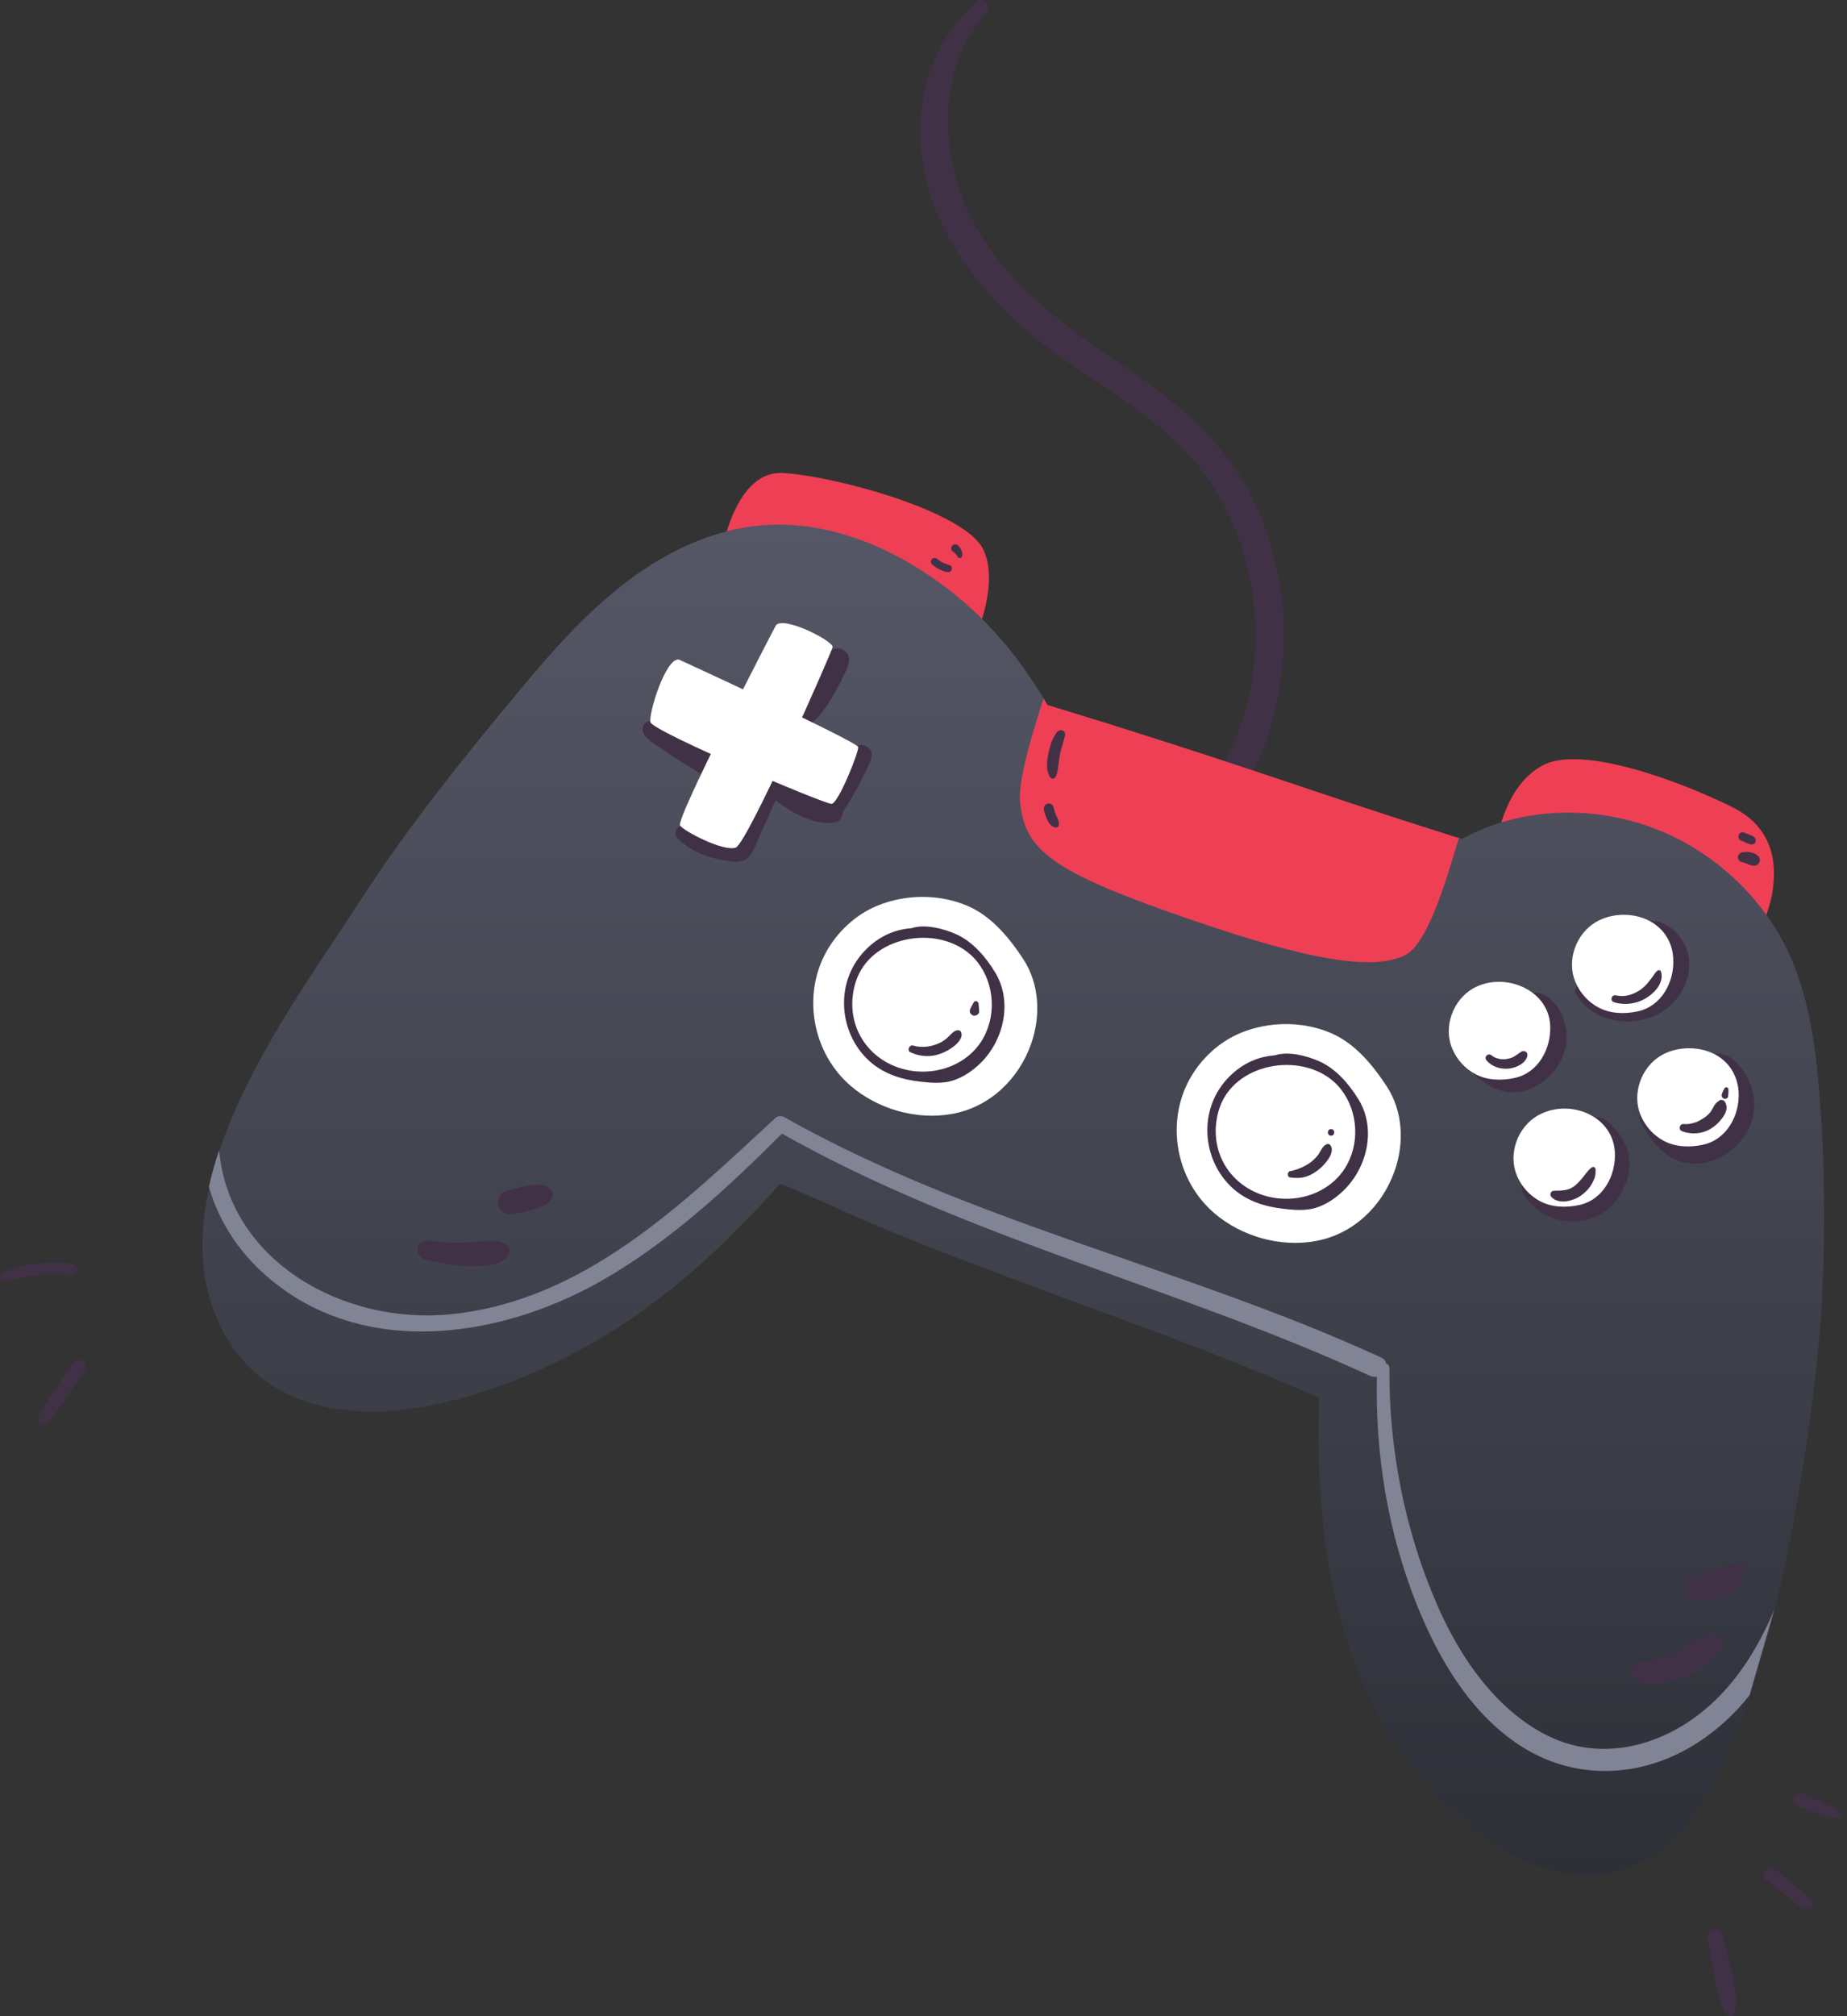 <svg width="77" height="84" viewBox="0 0 77 84" fill="none" xmlns="http://www.w3.org/2000/svg">
<rect x="0" y="0" width="77" height="84" fill="#333333" stroke="none"/>
<path d="M40.685 0.086C38.77 1.825 38.091 4.303 38.476 6.815C38.89 9.521 40.651 11.89 42.67 13.664C44.896 15.621 47.726 16.863 49.699 19.106C51.332 20.96 52.212 23.415 52.333 25.858C52.402 27.237 52.236 28.616 51.821 29.932C51.413 31.231 50.659 32.33 50.136 33.566C50.015 33.852 50.429 34.161 50.677 33.983C52.506 32.65 53.225 29.938 53.455 27.798C53.708 25.463 53.3 23.06 52.299 20.937C51.125 18.454 49.106 16.777 46.863 15.266C44.43 13.624 42.02 11.913 40.593 9.275C39.155 6.62 38.994 2.89 41.122 0.526C41.387 0.229 40.978 -0.183 40.685 0.086Z" fill="#413147"/>
<path d="M29.98 23.523C29.98 23.523 30.475 19.581 32.644 19.707C34.812 19.832 40.26 21.309 41.002 22.911C41.743 24.513 40.444 27.037 40.444 27.037L29.98 23.523Z" fill="#EF3F54"/>
<path d="M62.365 35.288C62.365 35.288 62.612 32.821 64.286 31.9C65.96 30.979 70.234 32.638 72.213 33.623C74.192 34.607 74.007 36.392 73.887 37.193C73.76 37.994 73.145 39.413 73.145 39.413L62.365 35.288Z" fill="#EF3F54"/>
<path d="M75.825 45.273C75.612 42.749 75.169 40.22 73.645 38.126C72.311 36.278 70.401 34.893 68.198 34.258C65.782 33.559 63.147 33.76 60.95 34.95C60.933 34.944 60.916 34.938 60.898 34.933C60.875 34.927 60.846 34.921 60.818 34.91C60.789 34.904 60.76 34.898 60.731 34.887C60.651 34.864 60.576 34.841 60.496 34.818C59.673 34.555 58.856 34.286 58.034 34.029C56.245 33.451 54.456 32.844 52.673 32.249C49.676 31.248 46.673 30.292 43.659 29.371C43.613 29.279 43.555 29.194 43.504 29.102C43.481 29.062 43.458 29.016 43.435 28.976C43.343 28.839 43.262 28.696 43.176 28.564C43.015 28.324 42.859 28.095 42.704 27.872C41.83 26.642 40.789 25.526 39.592 24.599C36.969 22.556 33.616 21.257 30.291 22.138C26.644 23.1 24.015 25.926 21.697 28.719C19.367 31.517 17.055 34.378 15.076 37.433C13.126 40.443 10.411 44.14 9.152 47.933C8.979 48.437 8.835 48.946 8.726 49.45C8.53 50.331 8.427 51.212 8.444 52.088C8.496 54.548 9.675 56.997 11.993 58.084C14.645 59.32 17.711 58.794 20.38 57.901C22.917 57.06 25.281 55.761 27.409 54.153C28.577 53.272 29.67 52.299 30.688 51.252C31.269 50.663 31.93 50.016 32.511 49.318C33.84 49.833 35.134 50.468 36.428 51.012C38.827 52.019 41.272 52.929 43.717 53.839C46.155 54.748 48.612 55.618 51.033 56.585C52.276 57.077 53.518 57.587 54.738 58.119C54.824 58.153 54.904 58.199 54.991 58.233C54.801 64.276 55.675 70.501 60.099 74.993C62.411 77.345 65.96 79.37 69.072 77.19C70.464 76.218 71.281 74.758 71.948 73.242C72.322 72.389 72.656 71.514 72.955 70.633C73.248 69.769 73.513 68.893 73.743 68.012C73.829 67.703 73.904 67.394 73.979 67.079C74.663 64.35 75.141 61.523 75.509 58.748C75.704 57.3 75.848 55.841 75.94 54.382C76.113 51.349 76.078 48.288 75.825 45.273Z" fill="url(#paint0_linear_2_85)"/>
<path d="M60.818 34.91C60.168 37.136 59.454 39.333 58.592 39.785C57.062 40.586 53.668 39.745 48.675 37.977C43.682 36.203 42.721 35.316 42.526 33.416C42.445 32.604 42.928 30.859 43.509 29.102C43.561 29.194 43.619 29.279 43.665 29.371C46.685 30.287 49.681 31.248 52.678 32.249C54.462 32.844 56.25 33.451 58.039 34.029C58.862 34.292 59.679 34.561 60.501 34.818C60.582 34.841 60.657 34.864 60.737 34.887C60.76 34.893 60.789 34.898 60.818 34.91Z" fill="#EF3F54"/>
<path d="M57.809 45.255C57.223 44.363 56.475 43.453 55.462 43.03C54.295 42.538 52.891 42.549 51.718 43.035C50.82 43.407 50.055 44.123 49.59 44.969C48.589 46.795 49.032 49.169 50.608 50.531C51.741 51.51 53.369 51.979 54.858 51.704C56.417 51.418 57.62 50.257 58.137 48.792C58.551 47.63 58.494 46.303 57.809 45.255Z" fill="white"/>
<path d="M56.642 45.816C56.245 45.17 55.704 44.529 54.996 44.214C54.502 43.997 53.719 43.779 53.15 43.968C52.845 43.991 52.546 44.054 52.241 44.18C51.597 44.449 51.05 44.958 50.717 45.565C50.004 46.864 50.309 48.551 51.419 49.53C52.017 50.056 52.753 50.279 53.535 50.365C53.973 50.417 54.456 50.451 54.876 50.314C55.25 50.194 55.583 49.982 55.877 49.724C56.969 48.78 57.412 47.081 56.642 45.816ZM55.853 48.964C54.945 50.022 53.282 50.251 52.046 49.519C50.872 48.82 50.418 47.47 50.832 46.188C51.442 44.3 54.191 43.802 55.612 45.072C56.492 45.862 56.734 47.235 56.262 48.305C56.158 48.551 56.02 48.769 55.853 48.964Z" fill="#413147"/>
<path d="M42.658 39.957C42.071 39.065 41.324 38.155 40.311 37.731C39.144 37.239 37.74 37.251 36.567 37.737C35.669 38.109 34.904 38.824 34.438 39.671C33.437 41.496 33.88 43.871 35.456 45.233C36.59 46.211 38.217 46.681 39.707 46.406C41.266 46.12 42.468 44.958 42.986 43.493C43.394 42.332 43.343 41.004 42.658 39.957Z" fill="white"/>
<path d="M41.49 40.518C41.099 39.871 40.553 39.23 39.851 38.916C39.356 38.698 38.574 38.481 38.005 38.67C37.7 38.693 37.401 38.756 37.096 38.882C36.452 39.15 35.905 39.66 35.571 40.266C34.858 41.565 35.163 43.253 36.273 44.232C36.871 44.758 37.608 44.981 38.39 45.067C38.827 45.118 39.31 45.153 39.73 45.016C40.104 44.895 40.438 44.684 40.731 44.426C41.818 43.488 42.255 41.783 41.49 40.518ZM40.702 43.665C39.794 44.724 38.131 44.953 36.894 44.22C35.721 43.522 35.267 42.172 35.681 40.89C36.291 39.002 39.04 38.504 40.461 39.774C41.341 40.564 41.583 41.937 41.111 43.007C41.007 43.253 40.869 43.476 40.702 43.665Z" fill="#413147"/>
<path d="M57.781 56.803C57.832 57.032 57.66 57.295 57.401 57.352C57.309 57.375 57.211 57.363 57.108 57.318C49.078 53.627 40.323 51.59 32.598 47.23C30.325 49.501 27.91 51.739 25.102 53.346C20.668 55.881 14.668 56.665 10.716 52.797C9.744 51.836 9.065 50.691 8.709 49.444C8.818 48.941 8.962 48.431 9.134 47.928C9.566 52.557 14.323 55.206 18.804 54.754C24.349 54.193 28.433 50.171 32.31 46.594C32.419 46.491 32.575 46.469 32.707 46.549C40.535 50.966 49.434 52.814 57.562 56.551C57.7 56.608 57.763 56.694 57.781 56.803Z" fill="#818494"/>
<path d="M72.938 70.627C72.339 71.377 71.632 72.052 70.792 72.59C68.589 74.032 65.845 74.227 63.567 72.847C61.358 71.503 59.972 69.134 59.04 66.793C57.849 63.778 57.332 60.591 57.401 57.352C57.401 57.238 57.401 57.129 57.407 57.02C57.412 56.809 57.631 56.734 57.781 56.797V56.803C57.867 56.826 57.924 56.906 57.924 57.014C57.901 60.396 58.58 63.847 59.949 66.942C60.881 69.059 62.359 71.228 64.499 72.304C66.915 73.511 69.63 72.647 71.494 70.85C72.592 69.792 73.369 68.481 73.961 67.08C73.961 67.08 73.967 67.074 73.967 67.068L72.938 70.627Z" fill="#818494"/>
<path d="M28.243 34.922C28.732 35.442 29.52 35.746 30.216 35.854C30.521 35.9 30.889 35.969 31.148 35.763C31.424 35.545 31.533 35.111 31.677 34.801C31.85 34.424 32.017 34.046 32.189 33.674C32.229 33.583 32.27 33.491 32.31 33.405C32.327 33.365 32.344 33.331 32.362 33.297C32.413 33.228 32.367 33.205 32.218 33.234C32.195 33.268 32.58 33.526 32.615 33.554C33.196 33.955 34.082 34.401 34.806 34.264C35.192 34.189 35.272 33.589 34.916 33.411C34.605 33.262 34.243 33.228 33.915 33.119C33.57 33.005 33.265 32.839 32.96 32.65C32.69 32.478 32.35 32.398 32.057 32.564C31.758 32.73 31.654 33.062 31.522 33.36C31.367 33.72 31.206 34.081 31.05 34.441C30.97 34.624 30.895 34.801 30.814 34.985C30.78 35.059 30.751 35.128 30.717 35.202C30.682 35.248 30.694 35.254 30.751 35.208C30.722 35.208 30.699 35.208 30.671 35.208C30.509 35.168 30.314 35.185 30.147 35.151C29.957 35.111 29.773 35.059 29.595 34.99C29.238 34.859 28.939 34.641 28.617 34.447C28.312 34.264 28.007 34.67 28.243 34.922Z" fill="#413147"/>
<path d="M26.828 30.55C26.96 30.824 27.271 30.985 27.513 31.151C27.731 31.299 27.944 31.448 28.163 31.591C28.381 31.734 28.605 31.866 28.83 32.003C28.951 32.078 29.066 32.152 29.186 32.221C29.399 32.346 29.578 32.404 29.825 32.358C30.084 32.312 30.262 31.98 30.176 31.74C30.049 31.38 29.693 31.236 29.382 31.065C29.152 30.939 28.928 30.807 28.698 30.687C28.468 30.567 28.232 30.453 27.996 30.338C27.725 30.206 27.438 30.018 27.127 30.035C26.851 30.052 26.713 30.309 26.828 30.55Z" fill="#413147"/>
<path d="M34.795 34.132C34.875 34.103 34.956 34.069 35.019 34.006C35.071 33.954 35.111 33.88 35.151 33.817C35.215 33.714 35.278 33.611 35.341 33.514C35.468 33.308 35.589 33.102 35.704 32.89C35.819 32.678 35.928 32.467 36.037 32.249C36.089 32.14 36.141 32.032 36.193 31.923C36.216 31.872 36.244 31.814 36.267 31.757C36.313 31.654 36.325 31.562 36.336 31.454C36.371 31.099 35.853 30.899 35.623 31.162C35.554 31.242 35.497 31.316 35.456 31.419C35.445 31.448 35.433 31.477 35.422 31.505C35.399 31.551 35.399 31.562 35.416 31.522C35.37 31.631 35.318 31.746 35.272 31.854C35.175 32.066 35.077 32.278 34.973 32.489C34.87 32.701 34.766 32.907 34.663 33.119C34.605 33.228 34.553 33.331 34.496 33.439C34.461 33.508 34.415 33.577 34.392 33.645C34.369 33.737 34.381 33.817 34.398 33.908C34.415 34.075 34.645 34.189 34.795 34.132Z" fill="#413147"/>
<path d="M33.535 30.367C33.725 30.224 33.903 30.081 34.07 29.909C34.237 29.732 34.375 29.543 34.507 29.343C34.755 28.965 34.973 28.57 35.163 28.158C35.289 27.883 35.502 27.546 35.33 27.248C35.226 27.071 34.996 26.968 34.795 27.031C34.565 27.105 34.473 27.283 34.392 27.489C34.375 27.534 34.358 27.58 34.34 27.626C34.329 27.654 34.317 27.683 34.306 27.717C34.306 27.717 34.277 27.792 34.294 27.746C34.312 27.706 34.283 27.775 34.283 27.775C34.271 27.803 34.254 27.832 34.243 27.866C34.214 27.923 34.191 27.986 34.162 28.044C34.07 28.238 33.967 28.433 33.863 28.627C33.742 28.845 33.598 29.051 33.483 29.274C33.368 29.508 33.253 29.732 33.144 29.966C33.087 30.086 33.092 30.224 33.19 30.321C33.265 30.407 33.432 30.447 33.535 30.367Z" fill="#413147"/>
<path d="M63.458 49.627C64.033 50.772 65.471 51.207 66.61 50.652C67.174 50.377 67.576 49.839 67.789 49.261C67.996 48.695 67.996 48.117 67.709 47.585C67.461 47.121 66.765 46.154 66.173 46.715C66.092 46.789 66.069 46.904 66.092 47.007C66.104 47.064 66.081 46.915 66.092 46.972C66.104 47.064 66.121 47.144 66.167 47.23C66.225 47.327 66.305 47.413 66.386 47.487C66.461 47.556 66.535 47.625 66.604 47.699C66.702 47.808 66.696 47.802 66.771 47.911C66.829 47.997 66.88 48.083 66.927 48.174C66.944 48.203 66.978 48.294 66.95 48.214C66.967 48.254 66.978 48.3 66.99 48.34C67.024 48.449 66.996 48.26 66.996 48.38C66.996 48.432 66.996 48.489 66.996 48.54C66.99 48.678 66.984 48.706 66.955 48.838C66.863 49.227 66.645 49.593 66.311 49.816C65.96 50.051 65.558 50.142 65.132 50.062C64.62 49.971 64.165 49.748 63.838 49.336C63.654 49.118 63.343 49.404 63.458 49.627Z" fill="#413147"/>
<path d="M68.376 46.703C68.646 47.247 69.049 47.813 69.567 48.157C70.102 48.517 70.775 48.569 71.379 48.357C72.61 47.928 73.421 46.652 73.041 45.37C72.938 45.027 72.765 44.712 72.541 44.437C72.322 44.168 71.965 43.871 71.591 43.905C71.298 43.934 71.114 44.208 71.258 44.483C71.333 44.626 71.448 44.729 71.563 44.838C71.615 44.889 71.666 44.941 71.712 44.992C71.73 45.009 71.833 45.135 71.804 45.101C71.988 45.347 72.057 45.53 72.115 45.822C72.201 46.251 72.029 46.795 71.649 47.172C71.281 47.539 70.717 47.779 70.194 47.613C69.607 47.424 69.164 46.938 68.853 46.428C68.669 46.114 68.215 46.383 68.376 46.703Z" fill="#413147"/>
<path d="M65.701 41.416C66.374 42.56 67.87 42.818 69.026 42.297C70.182 41.777 70.878 40.209 70.079 39.104C69.86 38.807 69.59 38.549 69.227 38.429C68.905 38.326 68.526 38.361 68.319 38.641C68.278 38.698 68.284 38.79 68.319 38.847C68.405 38.973 68.491 39.047 68.618 39.133C68.692 39.184 68.808 39.276 68.859 39.322C69.061 39.476 69.199 39.574 69.319 39.825C69.348 39.883 69.354 39.894 69.331 39.854C69.342 39.888 69.354 39.923 69.365 39.957C69.383 40.014 69.4 40.071 69.406 40.129C69.411 40.174 69.411 40.403 69.406 40.461C69.371 40.701 69.273 40.93 69.13 41.124C68.796 41.571 68.209 41.8 67.657 41.805C67.041 41.817 66.495 41.553 66.11 41.078C65.926 40.855 65.552 41.164 65.701 41.416Z" fill="#413147"/>
<path d="M61.376 44.689C61.767 45.044 62.192 45.37 62.722 45.473C63.257 45.576 63.78 45.433 64.223 45.136C65.034 44.586 65.488 43.636 65.247 42.669C65.132 42.212 64.867 41.765 64.47 41.502C64.257 41.365 63.901 41.279 63.7 41.485C63.527 41.656 63.63 41.891 63.745 42.068C63.809 42.166 63.901 42.24 63.976 42.326C64.004 42.36 64.039 42.395 64.068 42.429C64.068 42.429 64.119 42.486 64.091 42.452C64.056 42.412 64.131 42.503 64.137 42.515C64.188 42.595 64.234 42.675 64.275 42.755C64.246 42.692 64.286 42.795 64.298 42.812C64.321 42.87 64.338 42.932 64.35 42.99C64.355 43.013 64.378 43.121 64.367 43.047C64.373 43.093 64.378 43.139 64.378 43.184C64.378 43.236 64.378 43.293 64.378 43.344C64.378 43.367 64.373 43.39 64.373 43.413C64.378 43.362 64.373 43.402 64.367 43.43C64.315 43.665 64.281 43.756 64.165 43.945C63.958 44.289 63.596 44.592 63.188 44.695C62.63 44.832 62.049 44.615 61.525 44.449C61.381 44.414 61.278 44.598 61.376 44.689Z" fill="#413147"/>
<path d="M69.757 39.946C69.728 39.316 69.429 38.778 68.894 38.441C68.209 38.012 67.243 38.006 66.547 38.407C65.701 38.893 65.299 40.014 65.678 40.913C65.868 41.365 66.213 41.754 66.656 41.983C67.151 42.24 67.738 42.252 68.272 42.137C69.268 41.925 69.808 40.907 69.757 39.946Z" fill="white"/>
<path d="M64.626 42.721C64.551 41.187 62.658 40.472 61.41 41.181C60.565 41.668 60.162 42.789 60.542 43.688C60.731 44.14 61.077 44.529 61.52 44.758C62.014 45.015 62.601 45.027 63.136 44.912C64.137 44.7 64.672 43.682 64.626 42.721Z" fill="white"/>
<path d="M71.615 43.997C70.942 43.574 69.958 43.568 69.268 43.963C68.422 44.449 68.019 45.571 68.399 46.469C68.589 46.921 68.934 47.31 69.377 47.539C69.872 47.797 70.458 47.808 70.993 47.694C71.994 47.476 72.529 46.463 72.483 45.502C72.443 44.873 72.15 44.335 71.615 43.997Z" fill="white"/>
<path d="M66.443 46.532C65.77 46.108 64.844 46.057 64.108 46.475C63.262 46.961 62.86 48.083 63.239 48.981C63.429 49.433 63.774 49.822 64.217 50.051C64.712 50.308 65.299 50.32 65.834 50.205C66.835 49.988 67.369 48.975 67.323 48.014C67.289 47.35 66.938 46.841 66.443 46.532Z" fill="white"/>
<path d="M32.339 26.069C32.27 26.178 28.151 34.132 28.352 34.395C28.554 34.658 30.193 35.499 30.676 35.31C31.16 35.122 34.663 27.208 34.709 26.962C34.76 26.71 32.615 25.617 32.339 26.069Z" fill="white"/>
<path d="M28.301 27.477C28.301 27.477 35.761 30.904 35.779 31.128C35.796 31.351 34.95 33.474 34.668 33.491C34.386 33.508 27.185 30.464 27.116 30.086C27.041 29.709 27.743 27.414 28.301 27.477Z" fill="white"/>
<path d="M70.13 47.133C70.516 47.281 70.97 47.241 71.321 47.024C71.511 46.91 71.666 46.761 71.799 46.583C71.954 46.377 72.069 46.114 71.891 45.885C71.908 45.914 71.919 45.937 71.937 45.965C71.937 45.96 71.931 45.954 71.931 45.948C71.902 45.834 71.73 45.776 71.649 45.874C71.643 45.88 71.643 45.885 71.638 45.885C71.666 45.868 71.689 45.857 71.718 45.839C71.603 45.885 71.517 45.965 71.459 46.074C71.419 46.143 71.384 46.217 71.338 46.286C71.327 46.303 71.315 46.32 71.304 46.337C71.292 46.354 71.298 46.349 71.315 46.326C71.31 46.331 71.304 46.343 71.292 46.349C71.269 46.377 71.241 46.406 71.212 46.434C71.183 46.463 71.149 46.492 71.114 46.52C71.062 46.566 71.16 46.492 71.103 46.532C71.085 46.543 71.068 46.555 71.051 46.566C70.982 46.612 70.907 46.652 70.838 46.692C70.803 46.709 70.769 46.726 70.734 46.743C70.78 46.726 70.723 46.749 70.711 46.749C70.688 46.755 70.671 46.761 70.648 46.772C70.476 46.824 70.355 46.846 70.177 46.829C70.102 46.824 70.033 46.892 70.027 46.961C70.01 47.047 70.056 47.104 70.13 47.133Z" fill="#413147"/>
<path d="M72.046 45.639C72.052 45.599 72.057 45.559 72.057 45.513C72.057 45.49 72.057 45.473 72.057 45.45C72.057 45.427 72.057 45.41 72.057 45.387C72.057 45.347 72.029 45.313 71.994 45.301C71.954 45.29 71.914 45.307 71.896 45.341C71.885 45.359 71.873 45.376 71.868 45.393C71.856 45.41 71.845 45.427 71.839 45.444C71.822 45.479 71.804 45.519 71.793 45.559C71.781 45.582 71.775 45.605 71.775 45.633C71.775 45.662 71.781 45.685 71.793 45.708C71.816 45.742 71.845 45.765 71.879 45.776C71.914 45.788 71.96 45.782 71.988 45.759C72.011 45.748 72.029 45.73 72.04 45.708C72.034 45.691 72.046 45.662 72.046 45.639Z" fill="#413147"/>
<path d="M64.654 49.833C64.769 50.022 65.069 50.08 65.276 50.051C65.5 50.022 65.719 49.942 65.903 49.816C66.092 49.679 66.254 49.519 66.368 49.313C66.42 49.215 66.478 49.101 66.501 48.992C66.512 48.935 66.518 48.884 66.518 48.826C66.518 48.775 66.524 48.723 66.507 48.678C66.489 48.626 66.438 48.603 66.38 48.626C66.311 48.66 66.242 48.746 66.19 48.798C66.127 48.866 66.069 48.952 66.023 49.009C65.914 49.147 65.788 49.29 65.65 49.404C65.615 49.433 65.695 49.376 65.626 49.421C65.609 49.433 65.592 49.444 65.575 49.456C65.54 49.479 65.5 49.496 65.46 49.519C65.425 49.536 65.414 49.542 65.362 49.553C65.322 49.565 65.281 49.576 65.235 49.582C65.138 49.599 65.115 49.599 65.022 49.605C64.93 49.61 64.833 49.599 64.741 49.616C64.649 49.645 64.608 49.759 64.654 49.833Z" fill="#413147"/>
<path d="M61.974 44.18C62.319 44.58 62.946 44.626 63.383 44.357C63.51 44.283 63.625 44.168 63.665 44.025C63.688 43.951 63.682 43.859 63.602 43.813C63.579 43.802 63.544 43.791 63.516 43.791C63.481 43.791 63.452 43.796 63.423 43.813C63.418 43.819 63.377 43.848 63.412 43.831C63.395 43.842 63.372 43.848 63.354 43.859C63.331 43.871 63.314 43.894 63.291 43.905C63.262 43.928 63.331 43.882 63.285 43.911C63.274 43.916 63.268 43.922 63.257 43.928C63.245 43.934 63.17 43.991 63.205 43.962C63.228 43.945 63.182 43.979 63.182 43.979C63.159 43.996 63.13 44.014 63.107 44.025C63.078 44.037 63.055 44.054 63.026 44.065C63.067 44.048 63.004 44.071 62.992 44.077C62.934 44.094 62.877 44.111 62.814 44.117C62.808 44.117 62.75 44.128 62.796 44.122C62.779 44.122 62.762 44.128 62.745 44.128C62.716 44.128 62.687 44.134 62.653 44.128C62.618 44.128 62.589 44.128 62.555 44.122C62.52 44.117 62.601 44.134 62.543 44.122C62.526 44.117 62.509 44.117 62.492 44.111C62.371 44.082 62.273 44.048 62.181 43.968C62.037 43.848 61.847 44.037 61.974 44.18Z" fill="#413147"/>
<path d="M67.283 41.754C67.715 41.891 68.215 41.828 68.6 41.599C68.802 41.479 68.986 41.319 69.118 41.13C69.245 40.947 69.325 40.678 69.239 40.466C69.21 40.403 69.129 40.409 69.084 40.449C69.02 40.506 68.963 40.586 68.922 40.655C68.853 40.752 68.807 40.804 68.738 40.895C68.715 40.924 68.704 40.941 68.669 40.981C68.641 41.016 68.606 41.044 68.577 41.078C68.503 41.147 68.451 41.193 68.376 41.245C68.071 41.445 67.726 41.553 67.364 41.468C67.18 41.428 67.105 41.697 67.283 41.754Z" fill="#413147"/>
<path d="M44.056 30.51C43.86 30.779 43.763 31.105 43.699 31.426C43.665 31.591 43.647 31.758 43.653 31.923C43.653 32.015 43.665 32.106 43.694 32.192C43.717 32.278 43.739 32.347 43.803 32.41C43.849 32.45 43.929 32.461 43.97 32.41C44.073 32.29 44.09 32.106 44.113 31.952C44.131 31.815 44.148 31.672 44.171 31.534C44.223 31.231 44.32 30.945 44.401 30.647C44.424 30.562 44.378 30.464 44.292 30.43C44.2 30.401 44.108 30.436 44.056 30.51Z" fill="#413147"/>
<path d="M43.521 33.743C43.55 33.892 43.601 34.029 43.665 34.166C43.676 34.195 43.693 34.224 43.711 34.252C43.734 34.286 43.763 34.332 43.791 34.361C43.803 34.372 43.82 34.384 43.831 34.389C43.849 34.395 43.866 34.407 43.883 34.412C43.895 34.418 43.889 34.412 43.86 34.401C43.831 34.384 43.826 34.378 43.837 34.389C43.849 34.401 43.86 34.412 43.872 34.424C43.918 34.464 43.97 34.47 44.027 34.475C44.073 34.481 44.131 34.435 44.136 34.389C44.136 34.378 44.142 34.367 44.142 34.355C44.148 34.332 44.148 34.309 44.148 34.281C44.142 34.252 44.136 34.235 44.125 34.212C44.119 34.201 44.119 34.195 44.113 34.184C44.108 34.166 44.108 34.178 44.119 34.206C44.125 34.241 44.125 34.246 44.125 34.224C44.125 34.218 44.125 34.218 44.125 34.212C44.125 34.184 44.119 34.161 44.108 34.138C44.102 34.12 44.096 34.109 44.09 34.092C44.056 34.023 44.021 33.955 43.993 33.88C43.998 33.897 44.004 33.914 44.016 33.932C43.975 33.834 43.941 33.731 43.918 33.623C43.895 33.52 43.768 33.445 43.665 33.48C43.555 33.525 43.498 33.628 43.521 33.743Z" fill="#413147"/>
<path d="M53.783 49.055C53.978 49.084 54.197 49.089 54.392 49.038C54.582 48.986 54.766 48.889 54.922 48.769C55.089 48.643 55.238 48.494 55.359 48.317C55.48 48.145 55.606 47.888 55.451 47.699C55.422 47.664 55.37 47.653 55.33 47.664C55.152 47.716 55.077 47.922 54.985 48.065C54.91 48.179 54.784 48.311 54.669 48.403C54.628 48.437 54.536 48.494 54.473 48.534C54.404 48.574 54.306 48.62 54.26 48.643C54.105 48.706 53.967 48.763 53.789 48.792C53.656 48.815 53.656 49.038 53.783 49.055Z" fill="#413147"/>
<path d="M55.491 47.316C55.669 47.316 55.669 47.041 55.491 47.041C55.313 47.041 55.313 47.316 55.491 47.316Z" fill="#413147"/>
<path d="M37.959 43.842C38.355 44.025 38.798 44.054 39.213 43.899C39.42 43.825 39.609 43.716 39.782 43.579C39.943 43.447 40.173 43.207 40.058 42.984C40.035 42.944 39.989 42.921 39.943 42.921C39.753 42.921 39.615 43.133 39.483 43.247C39.374 43.339 39.218 43.442 39.08 43.493C38.758 43.619 38.413 43.659 38.074 43.562C37.913 43.51 37.792 43.768 37.959 43.842Z" fill="#413147"/>
<path d="M40.823 42.125C40.817 42.022 40.806 41.919 40.794 41.816C40.794 41.794 40.789 41.771 40.771 41.754C40.76 41.736 40.737 41.719 40.714 41.713C40.668 41.702 40.616 41.719 40.593 41.759C40.547 41.845 40.501 41.937 40.455 42.022C40.426 42.085 40.415 42.16 40.455 42.217C40.484 42.257 40.524 42.291 40.57 42.309C40.616 42.32 40.674 42.314 40.72 42.291C40.783 42.263 40.829 42.194 40.823 42.125Z" fill="#413147"/>
<path d="M72.592 35.912C72.644 35.923 72.696 35.934 72.748 35.952C72.799 35.969 72.851 35.986 72.897 36.009C72.88 36.003 72.857 35.992 72.84 35.986C72.886 36.003 72.926 36.032 72.978 36.043C73.007 36.055 73.035 36.06 73.064 36.066C73.087 36.066 73.104 36.072 73.127 36.072C73.162 36.072 73.191 36.066 73.219 36.049C73.265 36.032 73.311 35.998 73.334 35.952C73.352 35.912 73.363 35.872 73.369 35.831C73.369 35.78 73.34 35.7 73.3 35.666C73.265 35.643 73.237 35.614 73.202 35.591C73.168 35.568 73.133 35.551 73.093 35.54C73.053 35.528 73.007 35.517 72.96 35.505C72.897 35.494 72.84 35.488 72.776 35.494C72.719 35.5 72.656 35.505 72.598 35.517C72.581 35.523 72.564 35.528 72.552 35.54C72.529 35.551 72.512 35.568 72.495 35.591C72.466 35.626 72.449 35.671 72.449 35.711C72.449 35.746 72.46 35.78 72.477 35.814C72.495 35.86 72.546 35.9 72.592 35.912Z" fill="#413147"/>
<path d="M72.558 35.007C72.633 35.042 72.707 35.076 72.788 35.11C72.84 35.133 72.886 35.15 72.938 35.167C72.984 35.179 73.024 35.19 73.07 35.179C73.099 35.173 73.116 35.156 73.139 35.145C73.185 35.11 73.202 35.065 73.196 35.007C73.191 34.979 73.191 34.956 73.173 34.927C73.15 34.887 73.116 34.864 73.076 34.841C73.058 34.83 73.041 34.824 73.024 34.813C72.995 34.796 72.96 34.784 72.926 34.773C72.846 34.744 72.771 34.71 72.69 34.681C72.65 34.664 72.587 34.675 72.558 34.698C72.523 34.721 72.5 34.744 72.489 34.784C72.472 34.818 72.466 34.858 72.477 34.899C72.489 34.944 72.518 34.99 72.558 35.007Z" fill="#413147"/>
<path d="M38.85 23.506C38.931 23.575 39.017 23.643 39.115 23.695C39.155 23.718 39.201 23.741 39.247 23.758C39.299 23.781 39.356 23.809 39.42 23.821C39.5 23.838 39.592 23.849 39.65 23.781C39.678 23.746 39.69 23.718 39.684 23.666C39.678 23.62 39.65 23.586 39.609 23.558C39.592 23.546 39.569 23.54 39.552 23.535C39.535 23.529 39.581 23.546 39.558 23.54C39.552 23.54 39.546 23.535 39.546 23.535C39.512 23.517 39.477 23.506 39.443 23.495C39.42 23.489 39.397 23.477 39.374 23.472C39.356 23.466 39.385 23.477 39.385 23.477C39.379 23.477 39.374 23.472 39.374 23.472C39.362 23.466 39.351 23.46 39.333 23.455C39.282 23.432 39.236 23.403 39.19 23.375C39.166 23.357 39.144 23.346 39.12 23.329C39.115 23.323 39.115 23.323 39.109 23.317C39.138 23.334 39.12 23.329 39.109 23.317C39.097 23.306 39.086 23.3 39.075 23.289C39.011 23.237 38.913 23.226 38.856 23.289C38.798 23.346 38.787 23.449 38.85 23.506Z" fill="#413147"/>
<path d="M39.736 22.991C39.753 23.002 39.77 23.014 39.788 23.025C39.776 23.02 39.765 23.008 39.753 23.002C39.782 23.025 39.805 23.043 39.828 23.071C39.851 23.094 39.874 23.117 39.891 23.145C39.886 23.134 39.88 23.128 39.868 23.117C39.891 23.145 39.909 23.174 39.926 23.203C39.943 23.243 40.001 23.26 40.041 23.248C40.087 23.231 40.116 23.197 40.116 23.151C40.116 23.111 40.116 23.071 40.11 23.031C40.104 22.997 40.098 22.962 40.081 22.928C40.052 22.854 40.001 22.785 39.943 22.728C39.909 22.693 39.868 22.682 39.822 22.676C39.77 22.676 39.719 22.705 39.69 22.745C39.627 22.825 39.65 22.939 39.736 22.991Z" fill="#413147"/>
<path d="M68.497 70.107C69.084 70.153 69.716 70.101 70.263 69.883C70.556 69.769 70.832 69.638 71.085 69.449C71.241 69.334 71.396 69.225 71.517 69.071C71.534 69.048 71.655 68.836 71.643 68.848C71.62 68.871 71.615 68.916 71.655 68.865C71.752 68.733 71.752 68.573 71.724 68.424C71.724 68.504 71.724 68.585 71.724 68.665C71.741 68.585 71.776 68.527 71.776 68.442C71.776 68.379 71.752 68.321 71.747 68.264C71.73 68.144 71.586 68.064 71.476 68.058C71.586 68.058 71.35 68.052 71.327 68.058C71.275 68.058 71.223 68.075 71.177 68.104C71.131 68.127 71.12 68.133 71.154 68.11C71.235 68.11 71.315 68.11 71.396 68.11C71.252 68.081 71.126 68.093 70.987 68.156C70.959 68.167 70.936 68.184 70.907 68.201C71.016 68.138 70.844 68.224 70.821 68.236C70.7 68.293 70.596 68.384 70.487 68.453C70.269 68.596 70.044 68.728 69.808 68.842C69.774 68.859 69.618 68.922 69.728 68.882C69.636 68.916 69.549 68.951 69.457 68.991C69.406 69.014 69.417 69.008 69.463 68.991C69.434 69.002 69.406 69.014 69.377 69.025C69.319 69.048 69.256 69.071 69.199 69.088C69.072 69.128 68.945 69.163 68.813 69.186C68.807 69.186 68.715 69.203 68.761 69.197C68.807 69.191 68.715 69.203 68.704 69.203C68.635 69.208 68.56 69.214 68.491 69.22C68.255 69.231 68.025 69.42 68.037 69.672C68.054 69.912 68.244 70.084 68.497 70.107Z" fill="#413147"/>
<path d="M70.809 66.73C71.229 66.684 71.638 66.587 72.006 66.381C72.178 66.284 72.339 66.158 72.472 66.009C72.523 65.952 72.615 65.82 72.627 65.74C72.633 65.723 72.633 65.729 72.621 65.758C72.604 65.792 72.61 65.798 72.627 65.763C72.638 65.752 72.644 65.735 72.656 65.723C72.725 65.615 72.742 65.506 72.736 65.38C72.736 65.237 72.615 65.122 72.472 65.117C72.362 65.117 72.27 65.122 72.167 65.168C72.15 65.174 72.132 65.185 72.121 65.191C72.178 65.168 72.184 65.162 72.144 65.18C72.109 65.185 72.08 65.197 72.046 65.197C72.086 65.191 72.126 65.185 72.167 65.18C72.115 65.185 72.069 65.191 72.017 65.197C71.971 65.214 71.925 65.237 71.879 65.254C71.845 65.271 71.816 65.283 71.781 65.3C71.822 65.283 71.862 65.266 71.902 65.248C71.735 65.317 71.574 65.391 71.407 65.46C71.454 65.443 71.494 65.426 71.54 65.403C71.264 65.517 70.987 65.609 70.694 65.655C70.74 65.649 70.792 65.643 70.838 65.637C70.826 65.637 70.821 65.637 70.809 65.643C70.66 65.66 70.539 65.689 70.424 65.803C70.332 65.895 70.257 66.049 70.263 66.187C70.269 66.324 70.314 66.473 70.424 66.57C70.522 66.662 70.665 66.748 70.809 66.73Z" fill="#413147"/>
<path d="M17.694 52.454C18.269 52.62 18.861 52.717 19.459 52.752C19.759 52.769 20.058 52.752 20.357 52.712C20.673 52.671 21.168 52.551 21.231 52.185C21.306 51.756 20.782 51.687 20.478 51.693C20.179 51.699 19.879 51.744 19.58 51.762C19.017 51.796 18.459 51.779 17.907 51.687C17.694 51.653 17.481 51.744 17.418 51.962C17.354 52.174 17.486 52.391 17.694 52.454Z" fill="#413147"/>
<path d="M21.404 50.583C21.536 50.554 21.669 50.525 21.806 50.497C21.939 50.468 22.077 50.445 22.203 50.405C22.353 50.359 22.508 50.314 22.646 50.234C22.83 50.131 23.043 50.005 23.043 49.764C23.038 49.736 23.038 49.701 23.032 49.673C22.974 49.598 22.911 49.524 22.853 49.45C22.784 49.398 22.692 49.381 22.606 49.375C22.543 49.37 22.485 49.37 22.422 49.364C22.261 49.352 22.088 49.392 21.927 49.415C21.795 49.432 21.663 49.472 21.53 49.507C21.398 49.541 21.266 49.57 21.134 49.604C20.875 49.667 20.696 49.97 20.777 50.228C20.863 50.497 21.122 50.64 21.404 50.583Z" fill="#413147"/>
<path d="M2.991 52.654C2.496 52.597 1.99 52.592 1.496 52.654C1.007 52.712 0.466 52.78 0.069 53.084C-0.035 53.164 -0.017 53.353 0.144 53.353C0.621 53.341 1.076 53.175 1.553 53.118C2.03 53.061 2.519 53.066 2.997 53.118C3.123 53.135 3.233 53.004 3.233 52.883C3.221 52.746 3.112 52.672 2.991 52.654Z" fill="#413147"/>
<path d="M3.014 56.809C2.755 57.192 2.496 57.57 2.243 57.953C2.117 58.136 2.007 58.331 1.892 58.52C1.829 58.623 1.76 58.72 1.708 58.823C1.657 58.931 1.622 59.052 1.582 59.16C1.519 59.343 1.76 59.447 1.881 59.332C1.973 59.252 2.077 59.172 2.151 59.075C2.226 58.977 2.295 58.886 2.364 58.788C2.496 58.611 2.634 58.434 2.761 58.245C3.02 57.861 3.279 57.484 3.532 57.1C3.624 56.969 3.561 56.769 3.423 56.688C3.279 56.614 3.106 56.677 3.014 56.809Z" fill="#413147"/>
<path d="M71.195 80.756C71.287 81.299 71.379 81.837 71.471 82.381C71.563 82.919 71.672 83.462 71.988 83.92C72.069 84.04 72.293 84.04 72.328 83.874C72.443 83.313 72.328 82.758 72.195 82.209C72.063 81.671 71.931 81.128 71.799 80.59C71.758 80.43 71.574 80.332 71.419 80.372C71.235 80.424 71.166 80.59 71.195 80.756Z" fill="#413147"/>
<path d="M73.599 78.289C73.869 78.501 74.14 78.713 74.41 78.93C74.542 79.033 74.669 79.136 74.801 79.239C74.882 79.302 74.957 79.371 75.049 79.411C75.129 79.445 75.21 79.485 75.29 79.52C75.365 79.554 75.451 79.554 75.514 79.491C75.566 79.439 75.589 79.331 75.543 79.268C75.497 79.205 75.451 79.142 75.405 79.079C75.342 78.993 75.279 78.936 75.198 78.867C75.066 78.759 74.933 78.65 74.801 78.541C74.537 78.324 74.272 78.106 74.002 77.889C73.886 77.797 73.714 77.769 73.61 77.889C73.507 77.998 73.478 78.192 73.599 78.289Z" fill="#413147"/>
<path d="M74.957 75.24C75.221 75.343 75.486 75.451 75.756 75.543C75.883 75.588 76.015 75.629 76.141 75.674C76.279 75.72 76.429 75.743 76.573 75.766C76.745 75.794 76.849 75.583 76.694 75.48C76.573 75.4 76.452 75.314 76.32 75.251C76.193 75.194 76.061 75.131 75.934 75.073C75.658 74.948 75.376 74.839 75.1 74.725C74.968 74.673 74.801 74.782 74.767 74.913C74.738 75.062 74.818 75.182 74.957 75.24Z" fill="#413147"/>
<defs>
<linearGradient id="paint0_linear_2_85" x1="42.245" y1="21.858" x2="42.245" y2="78.122" gradientUnits="userSpaceOnUse">
<stop stop-color="#555766"/>
<stop offset="1" stop-color="#2E3038"/>
</linearGradient>
</defs>
</svg>
